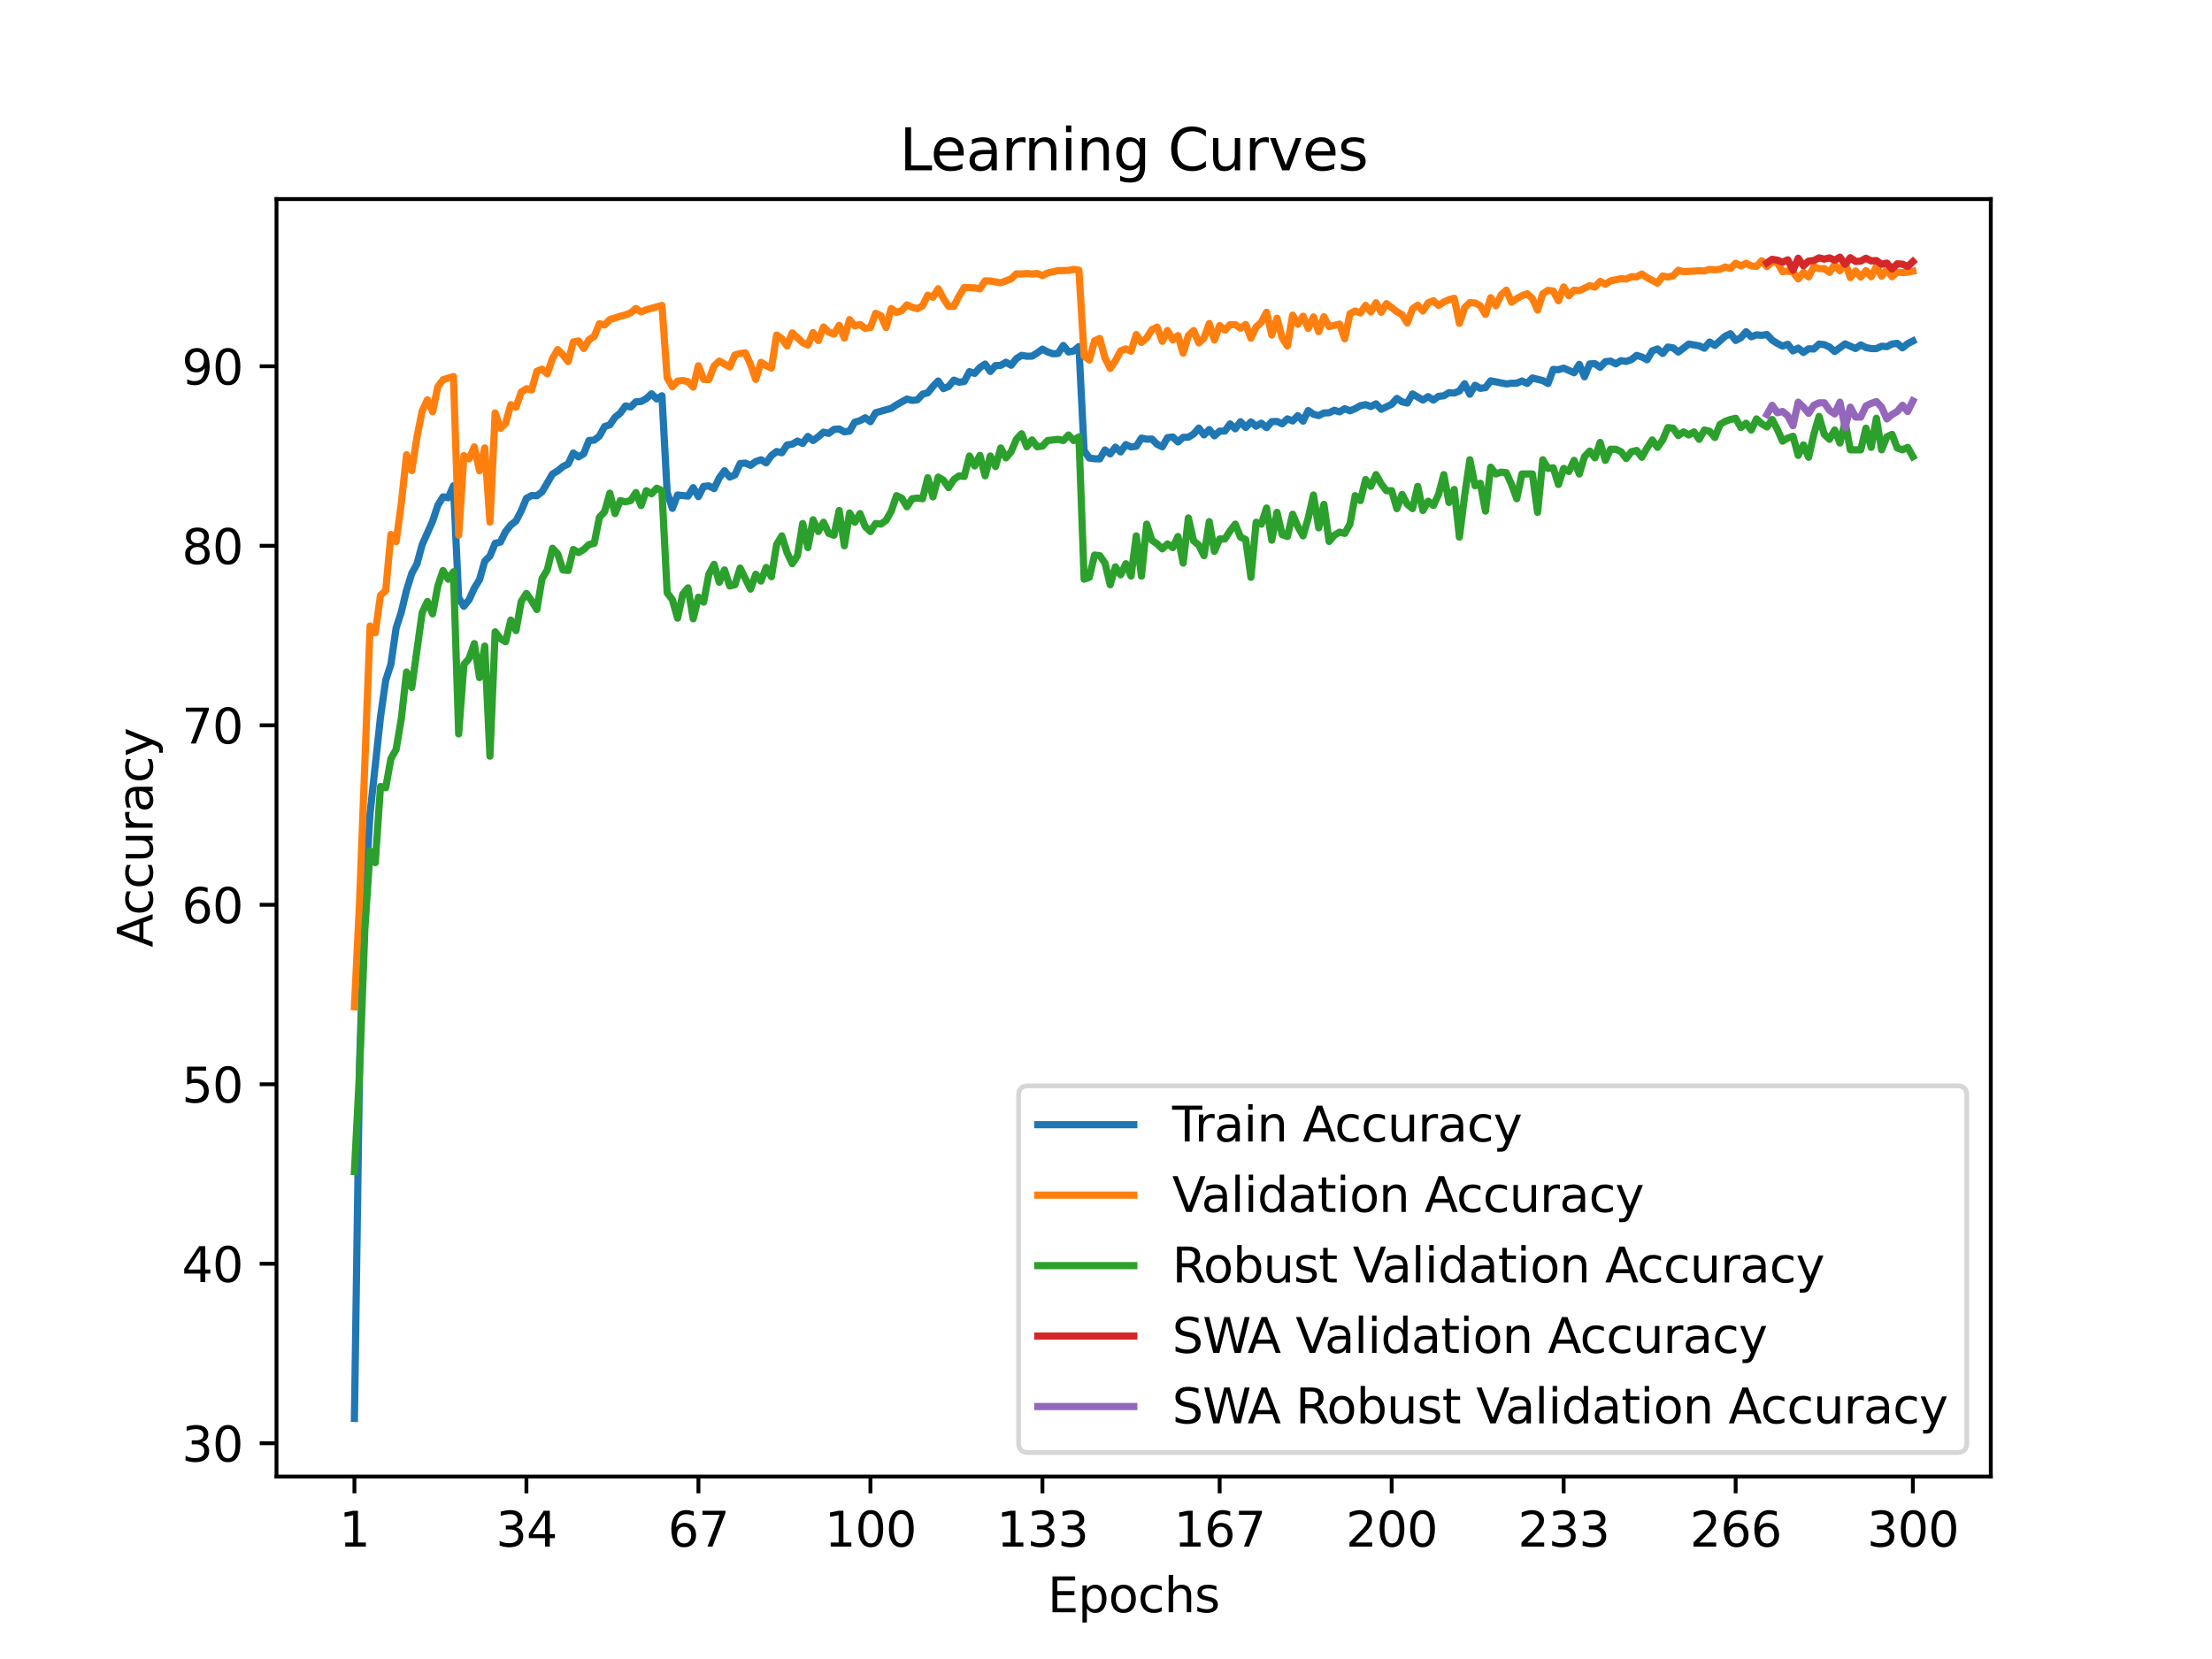 <?xml version="1.0" encoding="utf-8" standalone="no"?>
<!DOCTYPE svg PUBLIC "-//W3C//DTD SVG 1.1//EN"
  "http://www.w3.org/Graphics/SVG/1.1/DTD/svg11.dtd">
<svg xmlns:xlink="http://www.w3.org/1999/xlink" width="460.8pt" height="345.6pt" viewBox="0 0 460.8 345.6" xmlns="http://www.w3.org/2000/svg" version="1.1">
 <defs>
  <style type="text/css">*{stroke-linejoin: round; stroke-linecap: butt}</style>
 </defs>
 <g id="figure_1">
  <g id="patch_1">
   <path d="M 0 345.6 
L 460.8 345.6 
L 460.8 0 
L 0 0 
z
" style="fill: #ffffff"/>
  </g>
  <g id="axes_1">
   <g id="patch_2">
    <path d="M 57.6 307.584 
L 414.72 307.584 
L 414.72 41.472 
L 57.6 41.472 
z
" style="fill: #ffffff"/>
   </g>
   <g id="matplotlib.axis_1">
    <g id="xtick_1">
     <g id="line2d_1">
      <defs>
       <path id="m8382fa665a" d="M 0 0 
L 0 3.5 
" style="stroke: #000000; stroke-width: 0.8"/>
      </defs>
      <g>
       <use xlink:href="#m8382fa665a" x="73.833" y="307.584" style="stroke: #000000; stroke-width: 0.8"/>
      </g>
     </g>
     <g id="text_1">
      <!-- 1 -->
      <g transform="translate(70.651 322.182) scale(0.1 -0.1)">
       <defs>
        <path id="DejaVuSans-31" d="M 794 531 
L 1825 531 
L 1825 4091 
L 703 3866 
L 703 4441 
L 1819 4666 
L 2450 4666 
L 2450 531 
L 3481 531 
L 3481 0 
L 794 0 
L 794 531 
z
" transform="scale(0.016)"/>
       </defs>
       <use xlink:href="#DejaVuSans-31"/>
      </g>
     </g>
    </g>
    <g id="xtick_2">
     <g id="line2d_2">
      <g>
       <use xlink:href="#m8382fa665a" x="109.664" y="307.584" style="stroke: #000000; stroke-width: 0.8"/>
      </g>
     </g>
     <g id="text_2">
      <!-- 34 -->
      <g transform="translate(103.302 322.182) scale(0.1 -0.1)">
       <defs>
        <path id="DejaVuSans-33" d="M 2597 2516 
Q 3050 2419 3304 2112 
Q 3559 1806 3559 1356 
Q 3559 666 3084 287 
Q 2609 -91 1734 -91 
Q 1441 -91 1130 -33 
Q 819 25 488 141 
L 488 750 
Q 750 597 1062 519 
Q 1375 441 1716 441 
Q 2309 441 2620 675 
Q 2931 909 2931 1356 
Q 2931 1769 2642 2001 
Q 2353 2234 1838 2234 
L 1294 2234 
L 1294 2753 
L 1863 2753 
Q 2328 2753 2575 2939 
Q 2822 3125 2822 3475 
Q 2822 3834 2567 4026 
Q 2313 4219 1838 4219 
Q 1578 4219 1281 4162 
Q 984 4106 628 3988 
L 628 4550 
Q 988 4650 1302 4700 
Q 1616 4750 1894 4750 
Q 2613 4750 3031 4423 
Q 3450 4097 3450 3541 
Q 3450 3153 3228 2886 
Q 3006 2619 2597 2516 
z
" transform="scale(0.016)"/>
        <path id="DejaVuSans-34" d="M 2419 4116 
L 825 1625 
L 2419 1625 
L 2419 4116 
z
M 2253 4666 
L 3047 4666 
L 3047 1625 
L 3713 1625 
L 3713 1100 
L 3047 1100 
L 3047 0 
L 2419 0 
L 2419 1100 
L 313 1100 
L 313 1709 
L 2253 4666 
z
" transform="scale(0.016)"/>
       </defs>
       <use xlink:href="#DejaVuSans-33"/>
       <use xlink:href="#DejaVuSans-34" x="63.623"/>
      </g>
     </g>
    </g>
    <g id="xtick_3">
     <g id="line2d_3">
      <g>
       <use xlink:href="#m8382fa665a" x="145.496" y="307.584" style="stroke: #000000; stroke-width: 0.8"/>
      </g>
     </g>
     <g id="text_3">
      <!-- 67 -->
      <g transform="translate(139.133 322.182) scale(0.1 -0.1)">
       <defs>
        <path id="DejaVuSans-36" d="M 2113 2584 
Q 1688 2584 1439 2293 
Q 1191 2003 1191 1497 
Q 1191 994 1439 701 
Q 1688 409 2113 409 
Q 2538 409 2786 701 
Q 3034 994 3034 1497 
Q 3034 2003 2786 2293 
Q 2538 2584 2113 2584 
z
M 3366 4563 
L 3366 3988 
Q 3128 4100 2886 4159 
Q 2644 4219 2406 4219 
Q 1781 4219 1451 3797 
Q 1122 3375 1075 2522 
Q 1259 2794 1537 2939 
Q 1816 3084 2150 3084 
Q 2853 3084 3261 2657 
Q 3669 2231 3669 1497 
Q 3669 778 3244 343 
Q 2819 -91 2113 -91 
Q 1303 -91 875 529 
Q 447 1150 447 2328 
Q 447 3434 972 4092 
Q 1497 4750 2381 4750 
Q 2619 4750 2861 4703 
Q 3103 4656 3366 4563 
z
" transform="scale(0.016)"/>
        <path id="DejaVuSans-37" d="M 525 4666 
L 3525 4666 
L 3525 4397 
L 1831 0 
L 1172 0 
L 2766 4134 
L 525 4134 
L 525 4666 
z
" transform="scale(0.016)"/>
       </defs>
       <use xlink:href="#DejaVuSans-36"/>
       <use xlink:href="#DejaVuSans-37" x="63.623"/>
      </g>
     </g>
    </g>
    <g id="xtick_4">
     <g id="line2d_4">
      <g>
       <use xlink:href="#m8382fa665a" x="181.327" y="307.584" style="stroke: #000000; stroke-width: 0.8"/>
      </g>
     </g>
     <g id="text_4">
      <!-- 100 -->
      <g transform="translate(171.783 322.182) scale(0.1 -0.1)">
       <defs>
        <path id="DejaVuSans-30" d="M 2034 4250 
Q 1547 4250 1301 3770 
Q 1056 3291 1056 2328 
Q 1056 1369 1301 889 
Q 1547 409 2034 409 
Q 2525 409 2770 889 
Q 3016 1369 3016 2328 
Q 3016 3291 2770 3770 
Q 2525 4250 2034 4250 
z
M 2034 4750 
Q 2819 4750 3233 4129 
Q 3647 3509 3647 2328 
Q 3647 1150 3233 529 
Q 2819 -91 2034 -91 
Q 1250 -91 836 529 
Q 422 1150 422 2328 
Q 422 3509 836 4129 
Q 1250 4750 2034 4750 
z
" transform="scale(0.016)"/>
       </defs>
       <use xlink:href="#DejaVuSans-31"/>
       <use xlink:href="#DejaVuSans-30" x="63.623"/>
       <use xlink:href="#DejaVuSans-30" x="127.246"/>
      </g>
     </g>
    </g>
    <g id="xtick_5">
     <g id="line2d_5">
      <g>
       <use xlink:href="#m8382fa665a" x="217.158" y="307.584" style="stroke: #000000; stroke-width: 0.8"/>
      </g>
     </g>
     <g id="text_5">
      <!-- 133 -->
      <g transform="translate(207.615 322.182) scale(0.1 -0.1)">
       <use xlink:href="#DejaVuSans-31"/>
       <use xlink:href="#DejaVuSans-33" x="63.623"/>
       <use xlink:href="#DejaVuSans-33" x="127.246"/>
      </g>
     </g>
    </g>
    <g id="xtick_6">
     <g id="line2d_6">
      <g>
       <use xlink:href="#m8382fa665a" x="254.076" y="307.584" style="stroke: #000000; stroke-width: 0.8"/>
      </g>
     </g>
     <g id="text_6">
      <!-- 167 -->
      <g transform="translate(244.532 322.182) scale(0.1 -0.1)">
       <use xlink:href="#DejaVuSans-31"/>
       <use xlink:href="#DejaVuSans-36" x="63.623"/>
       <use xlink:href="#DejaVuSans-37" x="127.246"/>
      </g>
     </g>
    </g>
    <g id="xtick_7">
     <g id="line2d_7">
      <g>
       <use xlink:href="#m8382fa665a" x="289.907" y="307.584" style="stroke: #000000; stroke-width: 0.8"/>
      </g>
     </g>
     <g id="text_7">
      <!-- 200 -->
      <g transform="translate(280.363 322.182) scale(0.1 -0.1)">
       <defs>
        <path id="DejaVuSans-32" d="M 1228 531 
L 3431 531 
L 3431 0 
L 469 0 
L 469 531 
Q 828 903 1448 1529 
Q 2069 2156 2228 2338 
Q 2531 2678 2651 2914 
Q 2772 3150 2772 3378 
Q 2772 3750 2511 3984 
Q 2250 4219 1831 4219 
Q 1534 4219 1204 4116 
Q 875 4013 500 3803 
L 500 4441 
Q 881 4594 1212 4672 
Q 1544 4750 1819 4750 
Q 2544 4750 2975 4387 
Q 3406 4025 3406 3419 
Q 3406 3131 3298 2873 
Q 3191 2616 2906 2266 
Q 2828 2175 2409 1742 
Q 1991 1309 1228 531 
z
" transform="scale(0.016)"/>
       </defs>
       <use xlink:href="#DejaVuSans-32"/>
       <use xlink:href="#DejaVuSans-30" x="63.623"/>
       <use xlink:href="#DejaVuSans-30" x="127.246"/>
      </g>
     </g>
    </g>
    <g id="xtick_8">
     <g id="line2d_8">
      <g>
       <use xlink:href="#m8382fa665a" x="325.739" y="307.584" style="stroke: #000000; stroke-width: 0.8"/>
      </g>
     </g>
     <g id="text_8">
      <!-- 233 -->
      <g transform="translate(316.195 322.182) scale(0.1 -0.1)">
       <use xlink:href="#DejaVuSans-32"/>
       <use xlink:href="#DejaVuSans-33" x="63.623"/>
       <use xlink:href="#DejaVuSans-33" x="127.246"/>
      </g>
     </g>
    </g>
    <g id="xtick_9">
     <g id="line2d_9">
      <g>
       <use xlink:href="#m8382fa665a" x="361.57" y="307.584" style="stroke: #000000; stroke-width: 0.8"/>
      </g>
     </g>
     <g id="text_9">
      <!-- 266 -->
      <g transform="translate(352.026 322.182) scale(0.1 -0.1)">
       <use xlink:href="#DejaVuSans-32"/>
       <use xlink:href="#DejaVuSans-36" x="63.623"/>
       <use xlink:href="#DejaVuSans-36" x="127.246"/>
      </g>
     </g>
    </g>
    <g id="xtick_10">
     <g id="line2d_10">
      <g>
       <use xlink:href="#m8382fa665a" x="398.487" y="307.584" style="stroke: #000000; stroke-width: 0.8"/>
      </g>
     </g>
     <g id="text_10">
      <!-- 300 -->
      <g transform="translate(388.944 322.182) scale(0.1 -0.1)">
       <use xlink:href="#DejaVuSans-33"/>
       <use xlink:href="#DejaVuSans-30" x="63.623"/>
       <use xlink:href="#DejaVuSans-30" x="127.246"/>
      </g>
     </g>
    </g>
    <g id="text_11">
     <!-- Epochs -->
     <g transform="translate(218.244 335.861) scale(0.1 -0.1)">
      <defs>
       <path id="DejaVuSans-45" d="M 628 4666 
L 3578 4666 
L 3578 4134 
L 1259 4134 
L 1259 2753 
L 3481 2753 
L 3481 2222 
L 1259 2222 
L 1259 531 
L 3634 531 
L 3634 0 
L 628 0 
L 628 4666 
z
" transform="scale(0.016)"/>
       <path id="DejaVuSans-70" d="M 1159 525 
L 1159 -1331 
L 581 -1331 
L 581 3500 
L 1159 3500 
L 1159 2969 
Q 1341 3281 1617 3432 
Q 1894 3584 2278 3584 
Q 2916 3584 3314 3078 
Q 3713 2572 3713 1747 
Q 3713 922 3314 415 
Q 2916 -91 2278 -91 
Q 1894 -91 1617 61 
Q 1341 213 1159 525 
z
M 3116 1747 
Q 3116 2381 2855 2742 
Q 2594 3103 2138 3103 
Q 1681 3103 1420 2742 
Q 1159 2381 1159 1747 
Q 1159 1113 1420 752 
Q 1681 391 2138 391 
Q 2594 391 2855 752 
Q 3116 1113 3116 1747 
z
" transform="scale(0.016)"/>
       <path id="DejaVuSans-6f" d="M 1959 3097 
Q 1497 3097 1228 2736 
Q 959 2375 959 1747 
Q 959 1119 1226 758 
Q 1494 397 1959 397 
Q 2419 397 2687 759 
Q 2956 1122 2956 1747 
Q 2956 2369 2687 2733 
Q 2419 3097 1959 3097 
z
M 1959 3584 
Q 2709 3584 3137 3096 
Q 3566 2609 3566 1747 
Q 3566 888 3137 398 
Q 2709 -91 1959 -91 
Q 1206 -91 779 398 
Q 353 888 353 1747 
Q 353 2609 779 3096 
Q 1206 3584 1959 3584 
z
" transform="scale(0.016)"/>
       <path id="DejaVuSans-63" d="M 3122 3366 
L 3122 2828 
Q 2878 2963 2633 3030 
Q 2388 3097 2138 3097 
Q 1578 3097 1268 2742 
Q 959 2388 959 1747 
Q 959 1106 1268 751 
Q 1578 397 2138 397 
Q 2388 397 2633 464 
Q 2878 531 3122 666 
L 3122 134 
Q 2881 22 2623 -34 
Q 2366 -91 2075 -91 
Q 1284 -91 818 406 
Q 353 903 353 1747 
Q 353 2603 823 3093 
Q 1294 3584 2113 3584 
Q 2378 3584 2631 3529 
Q 2884 3475 3122 3366 
z
" transform="scale(0.016)"/>
       <path id="DejaVuSans-68" d="M 3513 2113 
L 3513 0 
L 2938 0 
L 2938 2094 
Q 2938 2591 2744 2837 
Q 2550 3084 2163 3084 
Q 1697 3084 1428 2787 
Q 1159 2491 1159 1978 
L 1159 0 
L 581 0 
L 581 4863 
L 1159 4863 
L 1159 2956 
Q 1366 3272 1645 3428 
Q 1925 3584 2291 3584 
Q 2894 3584 3203 3211 
Q 3513 2838 3513 2113 
z
" transform="scale(0.016)"/>
       <path id="DejaVuSans-73" d="M 2834 3397 
L 2834 2853 
Q 2591 2978 2328 3040 
Q 2066 3103 1784 3103 
Q 1356 3103 1142 2972 
Q 928 2841 928 2578 
Q 928 2378 1081 2264 
Q 1234 2150 1697 2047 
L 1894 2003 
Q 2506 1872 2764 1633 
Q 3022 1394 3022 966 
Q 3022 478 2636 193 
Q 2250 -91 1575 -91 
Q 1294 -91 989 -36 
Q 684 19 347 128 
L 347 722 
Q 666 556 975 473 
Q 1284 391 1588 391 
Q 1994 391 2212 530 
Q 2431 669 2431 922 
Q 2431 1156 2273 1281 
Q 2116 1406 1581 1522 
L 1381 1569 
Q 847 1681 609 1914 
Q 372 2147 372 2553 
Q 372 3047 722 3315 
Q 1072 3584 1716 3584 
Q 2034 3584 2315 3537 
Q 2597 3491 2834 3397 
z
" transform="scale(0.016)"/>
      </defs>
      <use xlink:href="#DejaVuSans-45"/>
      <use xlink:href="#DejaVuSans-70" x="63.184"/>
      <use xlink:href="#DejaVuSans-6f" x="126.66"/>
      <use xlink:href="#DejaVuSans-63" x="187.842"/>
      <use xlink:href="#DejaVuSans-68" x="242.822"/>
      <use xlink:href="#DejaVuSans-73" x="306.201"/>
     </g>
    </g>
   </g>
   <g id="matplotlib.axis_2">
    <g id="ytick_1">
     <g id="line2d_11">
      <defs>
       <path id="m8c832f47e4" d="M 0 0 
L -3.5 0 
" style="stroke: #000000; stroke-width: 0.8"/>
      </defs>
      <g>
       <use xlink:href="#m8c832f47e4" x="57.6" y="300.658" style="stroke: #000000; stroke-width: 0.8"/>
      </g>
     </g>
     <g id="text_12">
      <!-- 30 -->
      <g transform="translate(37.875 304.457) scale(0.1 -0.1)">
       <use xlink:href="#DejaVuSans-33"/>
       <use xlink:href="#DejaVuSans-30" x="63.623"/>
      </g>
     </g>
    </g>
    <g id="ytick_2">
     <g id="line2d_12">
      <g>
       <use xlink:href="#m8c832f47e4" x="57.6" y="263.265" style="stroke: #000000; stroke-width: 0.8"/>
      </g>
     </g>
     <g id="text_13">
      <!-- 40 -->
      <g transform="translate(37.875 267.064) scale(0.1 -0.1)">
       <use xlink:href="#DejaVuSans-34"/>
       <use xlink:href="#DejaVuSans-30" x="63.623"/>
      </g>
     </g>
    </g>
    <g id="ytick_3">
     <g id="line2d_13">
      <g>
       <use xlink:href="#m8c832f47e4" x="57.6" y="225.873" style="stroke: #000000; stroke-width: 0.8"/>
      </g>
     </g>
     <g id="text_14">
      <!-- 50 -->
      <g transform="translate(37.875 229.672) scale(0.1 -0.1)">
       <defs>
        <path id="DejaVuSans-35" d="M 691 4666 
L 3169 4666 
L 3169 4134 
L 1269 4134 
L 1269 2991 
Q 1406 3038 1543 3061 
Q 1681 3084 1819 3084 
Q 2600 3084 3056 2656 
Q 3513 2228 3513 1497 
Q 3513 744 3044 326 
Q 2575 -91 1722 -91 
Q 1428 -91 1123 -41 
Q 819 9 494 109 
L 494 744 
Q 775 591 1075 516 
Q 1375 441 1709 441 
Q 2250 441 2565 725 
Q 2881 1009 2881 1497 
Q 2881 1984 2565 2268 
Q 2250 2553 1709 2553 
Q 1456 2553 1204 2497 
Q 953 2441 691 2322 
L 691 4666 
z
" transform="scale(0.016)"/>
       </defs>
       <use xlink:href="#DejaVuSans-35"/>
       <use xlink:href="#DejaVuSans-30" x="63.623"/>
      </g>
     </g>
    </g>
    <g id="ytick_4">
     <g id="line2d_14">
      <g>
       <use xlink:href="#m8c832f47e4" x="57.6" y="188.48" style="stroke: #000000; stroke-width: 0.8"/>
      </g>
     </g>
     <g id="text_15">
      <!-- 60 -->
      <g transform="translate(37.875 192.279) scale(0.1 -0.1)">
       <use xlink:href="#DejaVuSans-36"/>
       <use xlink:href="#DejaVuSans-30" x="63.623"/>
      </g>
     </g>
    </g>
    <g id="ytick_5">
     <g id="line2d_15">
      <g>
       <use xlink:href="#m8c832f47e4" x="57.6" y="151.088" style="stroke: #000000; stroke-width: 0.8"/>
      </g>
     </g>
     <g id="text_16">
      <!-- 70 -->
      <g transform="translate(37.875 154.887) scale(0.1 -0.1)">
       <use xlink:href="#DejaVuSans-37"/>
       <use xlink:href="#DejaVuSans-30" x="63.623"/>
      </g>
     </g>
    </g>
    <g id="ytick_6">
     <g id="line2d_16">
      <g>
       <use xlink:href="#m8c832f47e4" x="57.6" y="113.695" style="stroke: #000000; stroke-width: 0.8"/>
      </g>
     </g>
     <g id="text_17">
      <!-- 80 -->
      <g transform="translate(37.875 117.494) scale(0.1 -0.1)">
       <defs>
        <path id="DejaVuSans-38" d="M 2034 2216 
Q 1584 2216 1326 1975 
Q 1069 1734 1069 1313 
Q 1069 891 1326 650 
Q 1584 409 2034 409 
Q 2484 409 2743 651 
Q 3003 894 3003 1313 
Q 3003 1734 2745 1975 
Q 2488 2216 2034 2216 
z
M 1403 2484 
Q 997 2584 770 2862 
Q 544 3141 544 3541 
Q 544 4100 942 4425 
Q 1341 4750 2034 4750 
Q 2731 4750 3128 4425 
Q 3525 4100 3525 3541 
Q 3525 3141 3298 2862 
Q 3072 2584 2669 2484 
Q 3125 2378 3379 2068 
Q 3634 1759 3634 1313 
Q 3634 634 3220 271 
Q 2806 -91 2034 -91 
Q 1263 -91 848 271 
Q 434 634 434 1313 
Q 434 1759 690 2068 
Q 947 2378 1403 2484 
z
M 1172 3481 
Q 1172 3119 1398 2916 
Q 1625 2713 2034 2713 
Q 2441 2713 2670 2916 
Q 2900 3119 2900 3481 
Q 2900 3844 2670 4047 
Q 2441 4250 2034 4250 
Q 1625 4250 1398 4047 
Q 1172 3844 1172 3481 
z
" transform="scale(0.016)"/>
       </defs>
       <use xlink:href="#DejaVuSans-38"/>
       <use xlink:href="#DejaVuSans-30" x="63.623"/>
      </g>
     </g>
    </g>
    <g id="ytick_7">
     <g id="line2d_17">
      <g>
       <use xlink:href="#m8c832f47e4" x="57.6" y="76.303" style="stroke: #000000; stroke-width: 0.8"/>
      </g>
     </g>
     <g id="text_18">
      <!-- 90 -->
      <g transform="translate(37.875 80.102) scale(0.1 -0.1)">
       <defs>
        <path id="DejaVuSans-39" d="M 703 97 
L 703 672 
Q 941 559 1184 500 
Q 1428 441 1663 441 
Q 2288 441 2617 861 
Q 2947 1281 2994 2138 
Q 2813 1869 2534 1725 
Q 2256 1581 1919 1581 
Q 1219 1581 811 2004 
Q 403 2428 403 3163 
Q 403 3881 828 4315 
Q 1253 4750 1959 4750 
Q 2769 4750 3195 4129 
Q 3622 3509 3622 2328 
Q 3622 1225 3098 567 
Q 2575 -91 1691 -91 
Q 1453 -91 1209 -44 
Q 966 3 703 97 
z
M 1959 2075 
Q 2384 2075 2632 2365 
Q 2881 2656 2881 3163 
Q 2881 3666 2632 3958 
Q 2384 4250 1959 4250 
Q 1534 4250 1286 3958 
Q 1038 3666 1038 3163 
Q 1038 2656 1286 2365 
Q 1534 2075 1959 2075 
z
" transform="scale(0.016)"/>
       </defs>
       <use xlink:href="#DejaVuSans-39"/>
       <use xlink:href="#DejaVuSans-30" x="63.623"/>
      </g>
     </g>
    </g>
    <g id="text_19">
     <!-- Accuracy -->
     <g transform="translate(31.795 197.356) rotate(-90) scale(0.1 -0.1)">
      <defs>
       <path id="DejaVuSans-41" d="M 2188 4044 
L 1331 1722 
L 3047 1722 
L 2188 4044 
z
M 1831 4666 
L 2547 4666 
L 4325 0 
L 3669 0 
L 3244 1197 
L 1141 1197 
L 716 0 
L 50 0 
L 1831 4666 
z
" transform="scale(0.016)"/>
       <path id="DejaVuSans-75" d="M 544 1381 
L 544 3500 
L 1119 3500 
L 1119 1403 
Q 1119 906 1312 657 
Q 1506 409 1894 409 
Q 2359 409 2629 706 
Q 2900 1003 2900 1516 
L 2900 3500 
L 3475 3500 
L 3475 0 
L 2900 0 
L 2900 538 
Q 2691 219 2414 64 
Q 2138 -91 1772 -91 
Q 1169 -91 856 284 
Q 544 659 544 1381 
z
M 1991 3584 
L 1991 3584 
z
" transform="scale(0.016)"/>
       <path id="DejaVuSans-72" d="M 2631 2963 
Q 2534 3019 2420 3045 
Q 2306 3072 2169 3072 
Q 1681 3072 1420 2755 
Q 1159 2438 1159 1844 
L 1159 0 
L 581 0 
L 581 3500 
L 1159 3500 
L 1159 2956 
Q 1341 3275 1631 3429 
Q 1922 3584 2338 3584 
Q 2397 3584 2469 3576 
Q 2541 3569 2628 3553 
L 2631 2963 
z
" transform="scale(0.016)"/>
       <path id="DejaVuSans-61" d="M 2194 1759 
Q 1497 1759 1228 1600 
Q 959 1441 959 1056 
Q 959 750 1161 570 
Q 1363 391 1709 391 
Q 2188 391 2477 730 
Q 2766 1069 2766 1631 
L 2766 1759 
L 2194 1759 
z
M 3341 1997 
L 3341 0 
L 2766 0 
L 2766 531 
Q 2569 213 2275 61 
Q 1981 -91 1556 -91 
Q 1019 -91 701 211 
Q 384 513 384 1019 
Q 384 1609 779 1909 
Q 1175 2209 1959 2209 
L 2766 2209 
L 2766 2266 
Q 2766 2663 2505 2880 
Q 2244 3097 1772 3097 
Q 1472 3097 1187 3025 
Q 903 2953 641 2809 
L 641 3341 
Q 956 3463 1253 3523 
Q 1550 3584 1831 3584 
Q 2591 3584 2966 3190 
Q 3341 2797 3341 1997 
z
" transform="scale(0.016)"/>
       <path id="DejaVuSans-79" d="M 2059 -325 
Q 1816 -950 1584 -1140 
Q 1353 -1331 966 -1331 
L 506 -1331 
L 506 -850 
L 844 -850 
Q 1081 -850 1212 -737 
Q 1344 -625 1503 -206 
L 1606 56 
L 191 3500 
L 800 3500 
L 1894 763 
L 2988 3500 
L 3597 3500 
L 2059 -325 
z
" transform="scale(0.016)"/>
      </defs>
      <use xlink:href="#DejaVuSans-41"/>
      <use xlink:href="#DejaVuSans-63" x="66.658"/>
      <use xlink:href="#DejaVuSans-63" x="121.639"/>
      <use xlink:href="#DejaVuSans-75" x="176.619"/>
      <use xlink:href="#DejaVuSans-72" x="239.998"/>
      <use xlink:href="#DejaVuSans-61" x="281.111"/>
      <use xlink:href="#DejaVuSans-63" x="342.391"/>
      <use xlink:href="#DejaVuSans-79" x="397.371"/>
     </g>
    </g>
   </g>
   <g id="line2d_18">
    <path d="M 73.833 295.488 
L 74.919 221.227 
L 76.004 187.143 
L 77.09 169.475 
L 79.262 149.386 
L 80.348 141.73 
L 81.433 138.374 
L 82.519 130.84 
L 83.605 127.465 
L 84.691 122.95 
L 85.777 119.463 
L 86.862 117.453 
L 87.948 113.461 
L 90.12 108.572 
L 91.206 105.272 
L 92.291 103.506 
L 93.377 103.693 
L 94.463 101.206 
L 95.549 124.548 
L 96.635 126.296 
L 97.72 124.941 
L 98.806 122.529 
L 99.892 120.753 
L 100.978 116.911 
L 102.064 115.826 
L 103.149 113.181 
L 104.235 112.938 
L 105.321 110.732 
L 106.407 109.376 
L 107.493 108.526 
L 108.578 106.422 
L 109.664 103.814 
L 110.75 103.235 
L 111.836 103.272 
L 112.922 102.459 
L 115.093 98.757 
L 116.179 98.093 
L 117.265 97.196 
L 118.351 96.663 
L 119.436 94.363 
L 120.522 95.167 
L 121.608 94.513 
L 122.694 91.764 
L 123.78 91.69 
L 124.865 90.848 
L 125.951 88.857 
L 127.037 88.493 
L 128.123 86.931 
L 129.209 86.071 
L 130.294 84.557 
L 131.38 84.781 
L 132.466 83.706 
L 133.552 83.641 
L 134.638 83.043 
L 135.723 82.042 
L 136.809 83.108 
L 137.895 82.444 
L 138.981 102.561 
L 140.067 105.908 
L 141.152 103.113 
L 143.324 103.347 
L 144.41 101.589 
L 145.496 103.45 
L 146.581 101.328 
L 147.667 101.225 
L 148.753 101.786 
L 149.839 99.551 
L 150.925 98.065 
L 152.01 99.383 
L 153.096 98.944 
L 154.182 96.569 
L 155.268 96.476 
L 156.354 96.934 
L 157.439 96.149 
L 158.525 95.784 
L 159.611 96.429 
L 160.697 94.896 
L 161.783 94.055 
L 162.868 94.316 
L 163.954 92.709 
L 165.04 92.531 
L 166.126 91.886 
L 167.212 92.372 
L 168.297 90.914 
L 169.383 91.774 
L 170.469 90.979 
L 171.555 90.026 
L 172.641 90.278 
L 173.726 89.446 
L 174.812 89.362 
L 175.898 89.96 
L 176.984 89.801 
L 178.07 87.95 
L 179.155 87.633 
L 180.241 87.034 
L 181.327 87.838 
L 182.413 85.978 
L 185.67 85.062 
L 186.756 84.342 
L 188.928 83.127 
L 190.013 83.417 
L 191.099 83.295 
L 192.185 82.117 
L 193.271 81.827 
L 194.357 80.491 
L 195.442 79.369 
L 196.528 80.958 
L 197.614 80.509 
L 198.7 79.191 
L 199.786 79.621 
L 200.871 79.472 
L 201.957 77.415 
L 203.043 77.78 
L 204.129 76.564 
L 205.215 75.835 
L 206.3 77.378 
L 207.386 76.153 
L 208.472 76.106 
L 209.558 75.461 
L 210.644 76.088 
L 211.729 74.704 
L 212.815 74.031 
L 213.901 74.209 
L 214.987 74.19 
L 216.073 73.526 
L 217.158 72.732 
L 218.244 73.311 
L 219.33 73.695 
L 220.416 73.638 
L 221.502 71.965 
L 222.587 73.321 
L 223.673 73.106 
L 224.759 72.199 
L 225.845 93.905 
L 226.931 95.42 
L 228.016 95.569 
L 229.102 95.588 
L 230.188 93.737 
L 231.274 94.56 
L 232.36 93.148 
L 233.445 94.148 
L 234.531 92.615 
L 235.617 93.111 
L 236.703 92.97 
L 237.789 91.26 
L 238.875 91.493 
L 239.96 91.456 
L 241.046 92.559 
L 242.132 93.073 
L 243.218 91.157 
L 244.304 91.035 
L 245.389 92.064 
L 246.475 91.101 
L 247.561 91.082 
L 248.647 90.409 
L 249.733 89.175 
L 250.818 90.596 
L 251.904 89.483 
L 252.99 90.792 
L 254.076 89.811 
L 255.162 89.801 
L 256.247 88.306 
L 257.333 89.325 
L 258.419 87.848 
L 259.505 89.044 
L 260.591 87.894 
L 261.676 88.782 
L 262.762 88.165 
L 263.848 89.082 
L 264.934 87.829 
L 266.02 87.801 
L 267.105 88.287 
L 268.191 87.259 
L 269.277 87.689 
L 270.363 86.586 
L 271.449 87.726 
L 272.534 85.529 
L 273.62 86.296 
L 274.706 86.576 
L 275.792 86.025 
L 276.878 85.987 
L 277.963 85.464 
L 279.049 85.8 
L 280.135 85.146 
L 281.221 85.576 
L 282.307 85.137 
L 283.392 84.51 
L 284.478 84.295 
L 285.564 84.688 
L 286.65 84.127 
L 287.736 85.267 
L 289.907 84.22 
L 290.993 82.996 
L 292.079 83.706 
L 293.165 83.959 
L 294.25 82.07 
L 296.422 83.342 
L 297.508 82.622 
L 298.594 83.342 
L 299.679 82.566 
L 300.765 82.454 
L 301.851 81.799 
L 302.937 81.883 
L 304.023 81.444 
L 305.108 79.939 
L 306.194 82.127 
L 307.28 80.257 
L 308.366 80.902 
L 309.452 80.743 
L 310.537 79.331 
L 313.795 79.976 
L 314.881 79.836 
L 315.966 79.836 
L 317.052 79.359 
L 318.138 79.874 
L 319.224 78.742 
L 321.395 79.285 
L 322.481 79.892 
L 323.567 76.957 
L 324.653 77.022 
L 325.739 76.686 
L 327.91 77.649 
L 328.996 75.901 
L 330.082 78.499 
L 331.168 75.807 
L 332.253 75.76 
L 333.339 76.518 
L 334.425 75.349 
L 335.511 75.228 
L 336.597 75.798 
L 337.682 75.134 
L 338.768 75.293 
L 339.854 74.919 
L 340.94 74.031 
L 342.026 74.368 
L 343.111 74.947 
L 344.197 73.096 
L 345.283 72.694 
L 346.369 73.629 
L 347.455 72.292 
L 348.54 72.479 
L 349.626 73.339 
L 351.798 71.675 
L 353.969 72.04 
L 355.055 72.535 
L 356.141 71.245 
L 357.227 71.956 
L 359.398 70.03 
L 360.484 69.525 
L 361.57 70.927 
L 362.656 70.348 
L 363.742 69.105 
L 364.827 70.161 
L 365.913 69.75 
L 366.999 69.852 
L 368.085 69.684 
L 369.171 70.853 
L 370.256 71.544 
L 371.342 72.096 
L 372.428 71.722 
L 373.514 73.106 
L 374.6 72.517 
L 375.685 73.414 
L 376.771 72.657 
L 377.857 72.704 
L 378.943 71.675 
L 380.029 71.797 
L 381.114 72.283 
L 382.2 73.227 
L 384.372 71.638 
L 386.543 72.601 
L 387.629 71.853 
L 388.715 72.404 
L 389.801 72.619 
L 390.887 72.619 
L 391.972 72.124 
L 393.058 72.218 
L 394.144 71.666 
L 395.23 71.526 
L 396.316 72.461 
L 397.401 71.601 
L 398.487 71.04 
L 398.487 71.04 
" clip-path="url(#p1dd248bc82)" style="fill: none; stroke: #1f77b4; stroke-width: 1.5; stroke-linecap: square"/>
   </g>
   <g id="line2d_19">
    <path d="M 73.833 209.719 
L 74.919 187.508 
L 77.09 130.41 
L 78.176 131.83 
L 79.262 124.015 
L 80.348 123.043 
L 81.433 111.339 
L 82.519 112.835 
L 83.605 104.833 
L 84.691 94.737 
L 85.777 98.028 
L 86.862 91.035 
L 87.948 85.613 
L 89.034 83.295 
L 90.12 85.763 
L 91.206 80.565 
L 92.291 79.107 
L 94.463 78.434 
L 95.549 111.489 
L 96.635 94.924 
L 97.72 95.597 
L 98.806 93.092 
L 99.892 98.065 
L 100.978 93.316 
L 102.064 108.759 
L 103.149 86.025 
L 104.235 89.24 
L 105.321 88.156 
L 106.407 84.305 
L 107.493 84.828 
L 108.578 81.687 
L 109.664 80.977 
L 110.75 81.238 
L 111.836 77.35 
L 112.922 76.901 
L 114.007 77.873 
L 115.093 74.695 
L 116.179 72.825 
L 117.265 73.91 
L 118.351 75.33 
L 119.436 71.217 
L 120.522 71.03 
L 121.608 72.601 
L 122.694 70.769 
L 123.78 70.095 
L 124.865 67.441 
L 125.951 67.702 
L 127.037 66.581 
L 129.209 65.87 
L 130.294 65.608 
L 131.38 65.16 
L 132.466 64.262 
L 133.552 64.973 
L 134.638 64.524 
L 137.895 63.627 
L 138.981 78.696 
L 140.067 80.565 
L 141.152 79.406 
L 142.238 79.257 
L 143.324 79.518 
L 144.41 80.64 
L 145.496 76.19 
L 146.581 79.032 
L 147.667 79.07 
L 148.753 76.228 
L 149.839 75.218 
L 152.01 76.452 
L 153.096 73.947 
L 154.182 73.648 
L 155.268 73.498 
L 156.354 75.929 
L 157.439 79.032 
L 158.525 75.48 
L 159.611 76.153 
L 160.697 76.677 
L 161.783 69.796 
L 162.868 70.544 
L 163.954 72.077 
L 165.04 69.348 
L 167.212 71.367 
L 168.297 71.89 
L 169.383 69.273 
L 170.469 70.956 
L 171.555 68.114 
L 172.641 69.198 
L 173.726 69.609 
L 174.812 67.777 
L 175.898 70.432 
L 176.984 66.581 
L 178.07 67.889 
L 179.155 67.59 
L 180.241 68.413 
L 181.327 68.226 
L 182.413 65.272 
L 183.499 65.758 
L 184.584 68.226 
L 185.67 64.262 
L 186.756 65.085 
L 187.842 64.711 
L 188.928 63.514 
L 190.013 64.001 
L 191.099 64.3 
L 192.185 63.701 
L 193.271 61.495 
L 194.357 61.907 
L 195.442 60.149 
L 196.528 62.168 
L 197.614 63.814 
L 198.7 63.814 
L 199.786 61.682 
L 200.871 59.887 
L 203.043 59.962 
L 204.129 60.186 
L 205.215 58.504 
L 206.3 58.541 
L 208.472 58.915 
L 210.644 58.092 
L 211.729 57.046 
L 212.815 57.083 
L 213.901 56.971 
L 214.987 57.083 
L 216.073 56.971 
L 217.158 57.419 
L 218.244 56.859 
L 220.416 56.372 
L 222.587 56.335 
L 223.673 56.111 
L 224.759 56.298 
L 225.845 74.171 
L 226.931 74.994 
L 228.016 70.993 
L 229.102 70.507 
L 230.188 74.583 
L 231.274 76.751 
L 232.36 75.143 
L 233.445 73.087 
L 234.531 72.676 
L 235.617 73.162 
L 236.703 69.684 
L 237.789 71.329 
L 238.875 70.395 
L 239.96 68.675 
L 241.046 68.151 
L 242.132 71.105 
L 243.218 68.862 
L 244.304 70.806 
L 245.389 69.909 
L 246.475 73.573 
L 247.561 69.909 
L 248.647 68.862 
L 249.733 71.442 
L 250.818 70.432 
L 251.904 67.403 
L 252.99 70.843 
L 254.076 67.815 
L 255.162 68.787 
L 256.247 67.628 
L 257.333 67.628 
L 258.419 68.375 
L 259.505 67.59 
L 260.591 70.469 
L 261.676 68.114 
L 262.762 67.141 
L 263.848 65.047 
L 264.934 69.796 
L 266.02 66.281 
L 267.105 70.395 
L 268.191 72.077 
L 269.277 65.646 
L 270.363 67.553 
L 271.449 65.87 
L 272.534 68.413 
L 273.62 66.02 
L 274.706 69.086 
L 275.792 65.982 
L 276.878 68.039 
L 279.049 67.515 
L 280.135 70.582 
L 281.221 65.347 
L 282.307 64.786 
L 283.392 65.197 
L 284.478 63.627 
L 285.564 64.973 
L 286.65 63.066 
L 287.736 65.047 
L 288.821 63.253 
L 290.993 64.935 
L 292.079 65.571 
L 293.165 67.291 
L 294.25 64.337 
L 295.336 63.589 
L 296.422 64.786 
L 297.508 63.103 
L 298.594 62.654 
L 299.679 63.627 
L 300.765 62.916 
L 301.851 62.43 
L 302.937 62.131 
L 304.023 67.366 
L 305.108 64.113 
L 306.194 63.028 
L 307.28 63.103 
L 308.366 63.701 
L 309.452 65.496 
L 310.537 62.019 
L 311.623 63.701 
L 312.709 61.42 
L 313.795 60.448 
L 314.881 62.954 
L 315.966 62.206 
L 317.052 61.607 
L 318.138 61.196 
L 319.224 62.206 
L 320.31 64.599 
L 321.395 61.196 
L 322.481 60.486 
L 323.567 60.635 
L 324.653 62.654 
L 325.739 59.775 
L 326.824 61.607 
L 327.91 60.448 
L 328.996 60.56 
L 331.168 59.513 
L 332.253 59.813 
L 333.339 58.616 
L 334.425 59.214 
L 335.511 58.504 
L 337.682 58.055 
L 338.768 58.13 
L 339.854 57.644 
L 340.94 57.681 
L 342.026 57.083 
L 343.111 57.831 
L 345.283 58.99 
L 346.369 57.494 
L 347.455 57.719 
L 348.54 57.457 
L 349.626 56.298 
L 350.712 56.597 
L 353.969 56.41 
L 355.055 56.447 
L 356.141 56.111 
L 357.227 56.185 
L 358.313 56.111 
L 359.398 55.625 
L 360.484 55.924 
L 361.57 54.839 
L 362.656 55.4 
L 363.742 54.839 
L 364.827 55.4 
L 365.913 55.475 
L 366.999 54.316 
L 368.085 55.55 
L 369.171 54.578 
L 370.256 54.69 
L 371.342 56.597 
L 372.428 56.447 
L 373.514 56.672 
L 374.6 58.092 
L 375.685 56.746 
L 376.771 57.681 
L 377.857 55.55 
L 378.943 55.961 
L 380.029 55.961 
L 381.114 56.746 
L 382.2 55.101 
L 383.286 56.41 
L 384.372 54.69 
L 385.458 57.831 
L 386.543 56.447 
L 387.629 57.719 
L 388.715 56.372 
L 389.801 57.644 
L 390.887 55.512 
L 391.972 57.532 
L 393.058 56.185 
L 394.144 57.644 
L 395.23 56.709 
L 396.316 56.784 
L 397.401 56.709 
L 398.487 56.485 
L 398.487 56.485 
" clip-path="url(#p1dd248bc82)" style="fill: none; stroke: #ff7f0e; stroke-width: 1.5; stroke-linecap: square"/>
   </g>
   <g id="line2d_20">
    <path d="M 73.833 244.053 
L 74.919 222.907 
L 76.004 193.638 
L 77.09 177.262 
L 78.176 179.712 
L 79.262 163.853 
L 80.348 164.11 
L 81.433 158.05 
L 82.519 156.116 
L 83.605 149.669 
L 84.691 139.999 
L 85.777 143.222 
L 87.948 127.621 
L 89.034 125.3 
L 90.12 127.878 
L 91.206 122.076 
L 92.291 118.853 
L 93.377 120.658 
L 94.463 119.111 
L 95.549 152.893 
L 96.635 138.452 
L 97.72 137.162 
L 98.806 134.068 
L 99.892 141.159 
L 100.978 134.583 
L 102.064 157.535 
L 103.149 131.618 
L 104.235 133.036 
L 105.321 133.681 
L 106.407 129.168 
L 107.493 131.36 
L 108.578 125.3 
L 109.664 123.623 
L 110.75 125.171 
L 111.836 126.976 
L 112.922 120.529 
L 114.007 118.724 
L 115.093 114.211 
L 116.179 115.371 
L 117.265 118.724 
L 118.351 118.853 
L 119.436 114.469 
L 120.522 115.113 
L 121.608 114.469 
L 122.694 113.437 
L 123.78 113.179 
L 124.865 107.764 
L 125.951 106.603 
L 127.037 102.735 
L 128.123 106.99 
L 129.209 104.283 
L 130.294 104.54 
L 131.38 104.283 
L 132.466 102.606 
L 133.552 105.314 
L 134.638 102.219 
L 135.723 102.864 
L 136.809 101.704 
L 137.895 102.219 
L 138.981 123.495 
L 140.067 124.913 
L 141.152 128.781 
L 142.238 123.752 
L 143.324 122.463 
L 144.41 128.91 
L 145.496 124.397 
L 146.581 125.429 
L 147.667 119.626 
L 148.753 117.563 
L 149.839 121.303 
L 150.925 118.724 
L 152.01 122.076 
L 153.096 121.818 
L 154.182 118.337 
L 156.354 122.721 
L 157.439 119.626 
L 158.525 121.045 
L 159.611 118.208 
L 160.697 120.142 
L 161.783 113.437 
L 162.868 111.632 
L 163.954 115.113 
L 165.04 117.434 
L 166.126 115.758 
L 167.212 109.053 
L 168.297 114.082 
L 169.383 108.28 
L 170.469 110.729 
L 171.555 108.795 
L 172.641 111.116 
L 173.726 111.503 
L 174.812 106.346 
L 175.898 113.695 
L 176.984 106.861 
L 178.07 108.795 
L 179.155 106.99 
L 180.241 109.698 
L 181.327 110.729 
L 182.413 109.053 
L 183.499 109.182 
L 184.584 108.409 
L 185.67 106.474 
L 186.756 103.251 
L 187.842 103.767 
L 188.928 105.572 
L 190.013 103.896 
L 191.099 103.767 
L 192.185 103.896 
L 193.271 99.512 
L 194.357 103.509 
L 195.442 99.383 
L 196.528 100.028 
L 197.614 101.575 
L 198.7 99.899 
L 199.786 99.125 
L 200.871 99.254 
L 201.957 94.999 
L 203.043 97.062 
L 204.129 94.87 
L 205.215 99.125 
L 206.3 94.999 
L 207.386 97.191 
L 208.472 93.323 
L 209.558 95.386 
L 210.644 94.096 
L 211.729 91.517 
L 212.815 90.357 
L 213.901 93.065 
L 214.987 91.646 
L 216.073 93.065 
L 217.158 92.936 
L 218.244 91.775 
L 220.416 91.517 
L 221.502 91.775 
L 222.587 90.615 
L 223.673 91.775 
L 224.759 91.002 
L 225.845 120.658 
L 226.931 120.271 
L 228.016 115.629 
L 229.102 115.758 
L 230.188 117.305 
L 231.274 121.818 
L 232.36 118.079 
L 233.445 119.755 
L 234.531 117.434 
L 235.617 120.013 
L 236.703 111.632 
L 237.789 120.013 
L 238.875 109.182 
L 239.96 112.535 
L 241.046 113.308 
L 242.132 114.34 
L 243.218 113.308 
L 244.304 114.082 
L 245.389 111.761 
L 246.475 117.305 
L 247.561 107.893 
L 248.647 112.664 
L 249.733 113.566 
L 250.818 115.758 
L 251.904 108.666 
L 252.99 114.856 
L 254.076 112.277 
L 255.162 112.277 
L 256.247 110.601 
L 257.333 109.182 
L 258.419 111.89 
L 259.505 112.406 
L 260.591 120.271 
L 261.676 108.795 
L 262.762 109.182 
L 263.848 105.83 
L 264.934 112.535 
L 266.02 106.732 
L 267.105 111.374 
L 268.191 111.761 
L 269.277 107.119 
L 270.363 109.698 
L 271.449 111.632 
L 272.534 107.893 
L 273.62 103.122 
L 274.706 109.956 
L 275.792 105.056 
L 276.878 112.793 
L 277.963 111.503 
L 279.049 110.858 
L 280.135 111.116 
L 281.221 109.182 
L 282.307 103.251 
L 283.392 104.283 
L 284.478 99.899 
L 285.564 101.317 
L 286.65 98.867 
L 287.736 100.801 
L 288.821 102.219 
L 289.907 102.219 
L 290.993 105.959 
L 292.079 102.993 
L 293.165 105.056 
L 294.25 105.959 
L 295.336 101.317 
L 296.422 106.346 
L 297.508 104.411 
L 298.594 105.314 
L 299.679 102.993 
L 300.765 98.867 
L 301.851 104.669 
L 302.937 101.962 
L 304.023 111.89 
L 305.108 103.251 
L 306.194 95.773 
L 307.28 101.188 
L 308.366 100.672 
L 309.452 106.474 
L 310.537 97.32 
L 311.623 98.738 
L 312.709 98.351 
L 313.795 98.48 
L 314.881 100.93 
L 315.966 103.896 
L 317.052 98.738 
L 319.224 98.738 
L 320.31 106.732 
L 321.395 95.773 
L 322.481 97.578 
L 323.567 97.449 
L 324.653 100.93 
L 325.739 97.578 
L 326.824 98.222 
L 327.91 95.901 
L 328.996 98.738 
L 330.082 95.128 
L 331.168 93.967 
L 332.253 95.386 
L 333.339 92.162 
L 334.425 95.901 
L 335.511 93.581 
L 336.597 93.581 
L 337.682 94.096 
L 338.768 95.515 
L 339.854 94.096 
L 340.94 93.838 
L 342.026 95.257 
L 343.111 93.323 
L 344.197 91.646 
L 345.283 93.194 
L 346.369 91.646 
L 347.455 89.068 
L 348.54 89.197 
L 349.626 90.744 
L 350.712 89.97 
L 351.798 90.615 
L 352.884 89.97 
L 353.969 91.517 
L 355.055 89.583 
L 356.141 89.841 
L 357.227 91.131 
L 358.313 88.423 
L 359.398 87.778 
L 360.484 87.391 
L 361.57 87.134 
L 362.656 89.068 
L 363.742 88.165 
L 364.827 89.583 
L 365.913 87.262 
L 366.999 88.294 
L 368.085 88.939 
L 369.171 87.391 
L 370.256 89.454 
L 371.342 91.904 
L 372.428 91.26 
L 373.514 90.873 
L 374.6 94.87 
L 375.685 92.678 
L 376.771 95.257 
L 377.857 90.486 
L 378.943 86.747 
L 380.029 90.486 
L 381.114 91.517 
L 382.2 89.583 
L 383.286 92.291 
L 384.372 87.907 
L 385.458 93.709 
L 387.629 93.709 
L 388.715 89.197 
L 389.801 93.194 
L 390.887 87.134 
L 391.972 93.709 
L 393.058 91.002 
L 394.144 90.486 
L 395.23 93.323 
L 396.316 93.709 
L 397.401 93.194 
L 398.487 95.128 
L 398.487 95.128 
" clip-path="url(#p1dd248bc82)" style="fill: none; stroke: #2ca02c; stroke-width: 1.5; stroke-linecap: square"/>
   </g>
   <g id="line2d_21">
    <path d="M 368.085 54.765 
L 369.171 54.017 
L 370.256 54.204 
L 371.342 54.615 
L 372.428 54.129 
L 373.514 56.298 
L 374.6 53.792 
L 375.685 55.363 
L 376.771 54.391 
L 377.857 54.278 
L 378.943 53.718 
L 380.029 53.979 
L 381.114 53.718 
L 382.2 54.204 
L 383.286 53.568 
L 384.372 55.064 
L 385.458 53.68 
L 386.543 54.465 
L 387.629 54.391 
L 388.715 53.792 
L 389.801 54.353 
L 390.887 54.278 
L 391.972 55.064 
L 393.058 54.802 
L 394.144 56.036 
L 395.23 54.952 
L 396.316 55.026 
L 397.401 55.512 
L 398.487 54.503 
L 398.487 54.503 
" clip-path="url(#p1dd248bc82)" style="fill: none; stroke: #d62728; stroke-width: 1.5; stroke-linecap: square"/>
   </g>
   <g id="line2d_22">
    <path d="M 368.085 86.36 
L 369.171 84.426 
L 370.256 85.973 
L 371.342 85.715 
L 372.428 86.618 
L 373.514 88.681 
L 374.6 83.781 
L 375.685 84.813 
L 376.771 86.102 
L 377.857 84.426 
L 378.943 83.91 
L 380.029 83.91 
L 381.114 85.457 
L 382.2 86.231 
L 383.286 83.781 
L 384.372 89.068 
L 385.458 84.813 
L 386.543 86.876 
L 387.629 86.876 
L 388.715 84.555 
L 389.801 84.039 
L 390.887 83.652 
L 391.972 84.813 
L 393.058 87.262 
L 394.144 86.36 
L 395.23 85.715 
L 396.316 84.426 
L 397.401 85.715 
L 398.487 83.523 
L 398.487 83.523 
" clip-path="url(#p1dd248bc82)" style="fill: none; stroke: #9467bd; stroke-width: 1.5; stroke-linecap: square"/>
   </g>
   <g id="patch_3">
    <path d="M 57.6 307.584 
L 57.6 41.472 
" style="fill: none; stroke: #000000; stroke-width: 0.8; stroke-linejoin: miter; stroke-linecap: square"/>
   </g>
   <g id="patch_4">
    <path d="M 414.72 307.584 
L 414.72 41.472 
" style="fill: none; stroke: #000000; stroke-width: 0.8; stroke-linejoin: miter; stroke-linecap: square"/>
   </g>
   <g id="patch_5">
    <path d="M 57.6 307.584 
L 414.72 307.584 
" style="fill: none; stroke: #000000; stroke-width: 0.8; stroke-linejoin: miter; stroke-linecap: square"/>
   </g>
   <g id="patch_6">
    <path d="M 57.6 41.472 
L 414.72 41.472 
" style="fill: none; stroke: #000000; stroke-width: 0.8; stroke-linejoin: miter; stroke-linecap: square"/>
   </g>
   <g id="text_20">
    <!-- Learning Curves -->
    <g transform="translate(187.376 35.472) scale(0.12 -0.12)">
     <defs>
      <path id="DejaVuSans-4c" d="M 628 4666 
L 1259 4666 
L 1259 531 
L 3531 531 
L 3531 0 
L 628 0 
L 628 4666 
z
" transform="scale(0.016)"/>
      <path id="DejaVuSans-65" d="M 3597 1894 
L 3597 1613 
L 953 1613 
Q 991 1019 1311 708 
Q 1631 397 2203 397 
Q 2534 397 2845 478 
Q 3156 559 3463 722 
L 3463 178 
Q 3153 47 2828 -22 
Q 2503 -91 2169 -91 
Q 1331 -91 842 396 
Q 353 884 353 1716 
Q 353 2575 817 3079 
Q 1281 3584 2069 3584 
Q 2775 3584 3186 3129 
Q 3597 2675 3597 1894 
z
M 3022 2063 
Q 3016 2534 2758 2815 
Q 2500 3097 2075 3097 
Q 1594 3097 1305 2825 
Q 1016 2553 972 2059 
L 3022 2063 
z
" transform="scale(0.016)"/>
      <path id="DejaVuSans-6e" d="M 3513 2113 
L 3513 0 
L 2938 0 
L 2938 2094 
Q 2938 2591 2744 2837 
Q 2550 3084 2163 3084 
Q 1697 3084 1428 2787 
Q 1159 2491 1159 1978 
L 1159 0 
L 581 0 
L 581 3500 
L 1159 3500 
L 1159 2956 
Q 1366 3272 1645 3428 
Q 1925 3584 2291 3584 
Q 2894 3584 3203 3211 
Q 3513 2838 3513 2113 
z
" transform="scale(0.016)"/>
      <path id="DejaVuSans-69" d="M 603 3500 
L 1178 3500 
L 1178 0 
L 603 0 
L 603 3500 
z
M 603 4863 
L 1178 4863 
L 1178 4134 
L 603 4134 
L 603 4863 
z
" transform="scale(0.016)"/>
      <path id="DejaVuSans-67" d="M 2906 1791 
Q 2906 2416 2648 2759 
Q 2391 3103 1925 3103 
Q 1463 3103 1205 2759 
Q 947 2416 947 1791 
Q 947 1169 1205 825 
Q 1463 481 1925 481 
Q 2391 481 2648 825 
Q 2906 1169 2906 1791 
z
M 3481 434 
Q 3481 -459 3084 -895 
Q 2688 -1331 1869 -1331 
Q 1566 -1331 1297 -1286 
Q 1028 -1241 775 -1147 
L 775 -588 
Q 1028 -725 1275 -790 
Q 1522 -856 1778 -856 
Q 2344 -856 2625 -561 
Q 2906 -266 2906 331 
L 2906 616 
Q 2728 306 2450 153 
Q 2172 0 1784 0 
Q 1141 0 747 490 
Q 353 981 353 1791 
Q 353 2603 747 3093 
Q 1141 3584 1784 3584 
Q 2172 3584 2450 3431 
Q 2728 3278 2906 2969 
L 2906 3500 
L 3481 3500 
L 3481 434 
z
" transform="scale(0.016)"/>
      <path id="DejaVuSans-20" transform="scale(0.016)"/>
      <path id="DejaVuSans-43" d="M 4122 4306 
L 4122 3641 
Q 3803 3938 3442 4084 
Q 3081 4231 2675 4231 
Q 1875 4231 1450 3742 
Q 1025 3253 1025 2328 
Q 1025 1406 1450 917 
Q 1875 428 2675 428 
Q 3081 428 3442 575 
Q 3803 722 4122 1019 
L 4122 359 
Q 3791 134 3420 21 
Q 3050 -91 2638 -91 
Q 1578 -91 968 557 
Q 359 1206 359 2328 
Q 359 3453 968 4101 
Q 1578 4750 2638 4750 
Q 3056 4750 3426 4639 
Q 3797 4528 4122 4306 
z
" transform="scale(0.016)"/>
      <path id="DejaVuSans-76" d="M 191 3500 
L 800 3500 
L 1894 563 
L 2988 3500 
L 3597 3500 
L 2284 0 
L 1503 0 
L 191 3500 
z
" transform="scale(0.016)"/>
     </defs>
     <use xlink:href="#DejaVuSans-4c"/>
     <use xlink:href="#DejaVuSans-65" x="53.963"/>
     <use xlink:href="#DejaVuSans-61" x="115.486"/>
     <use xlink:href="#DejaVuSans-72" x="176.766"/>
     <use xlink:href="#DejaVuSans-6e" x="216.129"/>
     <use xlink:href="#DejaVuSans-69" x="279.508"/>
     <use xlink:href="#DejaVuSans-6e" x="307.291"/>
     <use xlink:href="#DejaVuSans-67" x="370.67"/>
     <use xlink:href="#DejaVuSans-20" x="434.146"/>
     <use xlink:href="#DejaVuSans-43" x="465.934"/>
     <use xlink:href="#DejaVuSans-75" x="535.758"/>
     <use xlink:href="#DejaVuSans-72" x="599.137"/>
     <use xlink:href="#DejaVuSans-76" x="640.25"/>
     <use xlink:href="#DejaVuSans-65" x="699.43"/>
     <use xlink:href="#DejaVuSans-73" x="760.953"/>
    </g>
   </g>
   <g id="legend_1">
    <g id="patch_7">
     <path d="M 214.189 302.584 
L 407.72 302.584 
Q 409.72 302.584 409.72 300.584 
L 409.72 228.193 
Q 409.72 226.193 407.72 226.193 
L 214.189 226.193 
Q 212.189 226.193 212.189 228.193 
L 212.189 300.584 
Q 212.189 302.584 214.189 302.584 
z
" style="fill: #ffffff; opacity: 0.8; stroke: #cccccc; stroke-linejoin: miter"/>
    </g>
    <g id="line2d_23">
     <path d="M 216.189 234.292 
L 226.189 234.292 
L 236.189 234.292 
" style="fill: none; stroke: #1f77b4; stroke-width: 1.5; stroke-linecap: square"/>
    </g>
    <g id="text_21">
     <!-- Train Accuracy -->
     <g transform="translate(244.189 237.792) scale(0.1 -0.1)">
      <defs>
       <path id="DejaVuSans-54" d="M -19 4666 
L 3928 4666 
L 3928 4134 
L 2272 4134 
L 2272 0 
L 1638 0 
L 1638 4134 
L -19 4134 
L -19 4666 
z
" transform="scale(0.016)"/>
      </defs>
      <use xlink:href="#DejaVuSans-54"/>
      <use xlink:href="#DejaVuSans-72" x="46.334"/>
      <use xlink:href="#DejaVuSans-61" x="87.447"/>
      <use xlink:href="#DejaVuSans-69" x="148.727"/>
      <use xlink:href="#DejaVuSans-6e" x="176.51"/>
      <use xlink:href="#DejaVuSans-20" x="239.889"/>
      <use xlink:href="#DejaVuSans-41" x="271.676"/>
      <use xlink:href="#DejaVuSans-63" x="338.334"/>
      <use xlink:href="#DejaVuSans-63" x="393.314"/>
      <use xlink:href="#DejaVuSans-75" x="448.295"/>
      <use xlink:href="#DejaVuSans-72" x="511.674"/>
      <use xlink:href="#DejaVuSans-61" x="552.787"/>
      <use xlink:href="#DejaVuSans-63" x="614.066"/>
      <use xlink:href="#DejaVuSans-79" x="669.047"/>
     </g>
    </g>
    <g id="line2d_24">
     <path d="M 216.189 248.97 
L 226.189 248.97 
L 236.189 248.97 
" style="fill: none; stroke: #ff7f0e; stroke-width: 1.5; stroke-linecap: square"/>
    </g>
    <g id="text_22">
     <!-- Validation Accuracy -->
     <g transform="translate(244.189 252.47) scale(0.1 -0.1)">
      <defs>
       <path id="DejaVuSans-56" d="M 1831 0 
L 50 4666 
L 709 4666 
L 2188 738 
L 3669 4666 
L 4325 4666 
L 2547 0 
L 1831 0 
z
" transform="scale(0.016)"/>
       <path id="DejaVuSans-6c" d="M 603 4863 
L 1178 4863 
L 1178 0 
L 603 0 
L 603 4863 
z
" transform="scale(0.016)"/>
       <path id="DejaVuSans-64" d="M 2906 2969 
L 2906 4863 
L 3481 4863 
L 3481 0 
L 2906 0 
L 2906 525 
Q 2725 213 2448 61 
Q 2172 -91 1784 -91 
Q 1150 -91 751 415 
Q 353 922 353 1747 
Q 353 2572 751 3078 
Q 1150 3584 1784 3584 
Q 2172 3584 2448 3432 
Q 2725 3281 2906 2969 
z
M 947 1747 
Q 947 1113 1208 752 
Q 1469 391 1925 391 
Q 2381 391 2643 752 
Q 2906 1113 2906 1747 
Q 2906 2381 2643 2742 
Q 2381 3103 1925 3103 
Q 1469 3103 1208 2742 
Q 947 2381 947 1747 
z
" transform="scale(0.016)"/>
       <path id="DejaVuSans-74" d="M 1172 4494 
L 1172 3500 
L 2356 3500 
L 2356 3053 
L 1172 3053 
L 1172 1153 
Q 1172 725 1289 603 
Q 1406 481 1766 481 
L 2356 481 
L 2356 0 
L 1766 0 
Q 1100 0 847 248 
Q 594 497 594 1153 
L 594 3053 
L 172 3053 
L 172 3500 
L 594 3500 
L 594 4494 
L 1172 4494 
z
" transform="scale(0.016)"/>
      </defs>
      <use xlink:href="#DejaVuSans-56"/>
      <use xlink:href="#DejaVuSans-61" x="60.658"/>
      <use xlink:href="#DejaVuSans-6c" x="121.938"/>
      <use xlink:href="#DejaVuSans-69" x="149.721"/>
      <use xlink:href="#DejaVuSans-64" x="177.504"/>
      <use xlink:href="#DejaVuSans-61" x="240.98"/>
      <use xlink:href="#DejaVuSans-74" x="302.26"/>
      <use xlink:href="#DejaVuSans-69" x="341.469"/>
      <use xlink:href="#DejaVuSans-6f" x="369.252"/>
      <use xlink:href="#DejaVuSans-6e" x="430.434"/>
      <use xlink:href="#DejaVuSans-20" x="493.812"/>
      <use xlink:href="#DejaVuSans-41" x="525.6"/>
      <use xlink:href="#DejaVuSans-63" x="592.258"/>
      <use xlink:href="#DejaVuSans-63" x="647.238"/>
      <use xlink:href="#DejaVuSans-75" x="702.219"/>
      <use xlink:href="#DejaVuSans-72" x="765.598"/>
      <use xlink:href="#DejaVuSans-61" x="806.711"/>
      <use xlink:href="#DejaVuSans-63" x="867.99"/>
      <use xlink:href="#DejaVuSans-79" x="922.971"/>
     </g>
    </g>
    <g id="line2d_25">
     <path d="M 216.189 263.648 
L 226.189 263.648 
L 236.189 263.648 
" style="fill: none; stroke: #2ca02c; stroke-width: 1.5; stroke-linecap: square"/>
    </g>
    <g id="text_23">
     <!-- Robust Validation Accuracy -->
     <g transform="translate(244.189 267.148) scale(0.1 -0.1)">
      <defs>
       <path id="DejaVuSans-52" d="M 2841 2188 
Q 3044 2119 3236 1894 
Q 3428 1669 3622 1275 
L 4263 0 
L 3584 0 
L 2988 1197 
Q 2756 1666 2539 1819 
Q 2322 1972 1947 1972 
L 1259 1972 
L 1259 0 
L 628 0 
L 628 4666 
L 2053 4666 
Q 2853 4666 3247 4331 
Q 3641 3997 3641 3322 
Q 3641 2881 3436 2590 
Q 3231 2300 2841 2188 
z
M 1259 4147 
L 1259 2491 
L 2053 2491 
Q 2509 2491 2742 2702 
Q 2975 2913 2975 3322 
Q 2975 3731 2742 3939 
Q 2509 4147 2053 4147 
L 1259 4147 
z
" transform="scale(0.016)"/>
       <path id="DejaVuSans-62" d="M 3116 1747 
Q 3116 2381 2855 2742 
Q 2594 3103 2138 3103 
Q 1681 3103 1420 2742 
Q 1159 2381 1159 1747 
Q 1159 1113 1420 752 
Q 1681 391 2138 391 
Q 2594 391 2855 752 
Q 3116 1113 3116 1747 
z
M 1159 2969 
Q 1341 3281 1617 3432 
Q 1894 3584 2278 3584 
Q 2916 3584 3314 3078 
Q 3713 2572 3713 1747 
Q 3713 922 3314 415 
Q 2916 -91 2278 -91 
Q 1894 -91 1617 61 
Q 1341 213 1159 525 
L 1159 0 
L 581 0 
L 581 4863 
L 1159 4863 
L 1159 2969 
z
" transform="scale(0.016)"/>
      </defs>
      <use xlink:href="#DejaVuSans-52"/>
      <use xlink:href="#DejaVuSans-6f" x="64.982"/>
      <use xlink:href="#DejaVuSans-62" x="126.164"/>
      <use xlink:href="#DejaVuSans-75" x="189.641"/>
      <use xlink:href="#DejaVuSans-73" x="253.02"/>
      <use xlink:href="#DejaVuSans-74" x="305.119"/>
      <use xlink:href="#DejaVuSans-20" x="344.328"/>
      <use xlink:href="#DejaVuSans-56" x="376.115"/>
      <use xlink:href="#DejaVuSans-61" x="436.773"/>
      <use xlink:href="#DejaVuSans-6c" x="498.053"/>
      <use xlink:href="#DejaVuSans-69" x="525.836"/>
      <use xlink:href="#DejaVuSans-64" x="553.619"/>
      <use xlink:href="#DejaVuSans-61" x="617.096"/>
      <use xlink:href="#DejaVuSans-74" x="678.375"/>
      <use xlink:href="#DejaVuSans-69" x="717.584"/>
      <use xlink:href="#DejaVuSans-6f" x="745.367"/>
      <use xlink:href="#DejaVuSans-6e" x="806.549"/>
      <use xlink:href="#DejaVuSans-20" x="869.928"/>
      <use xlink:href="#DejaVuSans-41" x="901.715"/>
      <use xlink:href="#DejaVuSans-63" x="968.373"/>
      <use xlink:href="#DejaVuSans-63" x="1023.354"/>
      <use xlink:href="#DejaVuSans-75" x="1078.334"/>
      <use xlink:href="#DejaVuSans-72" x="1141.713"/>
      <use xlink:href="#DejaVuSans-61" x="1182.826"/>
      <use xlink:href="#DejaVuSans-63" x="1244.105"/>
      <use xlink:href="#DejaVuSans-79" x="1299.086"/>
     </g>
    </g>
    <g id="line2d_26">
     <path d="M 216.189 278.326 
L 226.189 278.326 
L 236.189 278.326 
" style="fill: none; stroke: #d62728; stroke-width: 1.5; stroke-linecap: square"/>
    </g>
    <g id="text_24">
     <!-- SWA Validation Accuracy -->
     <g transform="translate(244.189 281.826) scale(0.1 -0.1)">
      <defs>
       <path id="DejaVuSans-53" d="M 3425 4513 
L 3425 3897 
Q 3066 4069 2747 4153 
Q 2428 4238 2131 4238 
Q 1616 4238 1336 4038 
Q 1056 3838 1056 3469 
Q 1056 3159 1242 3001 
Q 1428 2844 1947 2747 
L 2328 2669 
Q 3034 2534 3370 2195 
Q 3706 1856 3706 1288 
Q 3706 609 3251 259 
Q 2797 -91 1919 -91 
Q 1588 -91 1214 -16 
Q 841 59 441 206 
L 441 856 
Q 825 641 1194 531 
Q 1563 422 1919 422 
Q 2459 422 2753 634 
Q 3047 847 3047 1241 
Q 3047 1584 2836 1778 
Q 2625 1972 2144 2069 
L 1759 2144 
Q 1053 2284 737 2584 
Q 422 2884 422 3419 
Q 422 4038 858 4394 
Q 1294 4750 2059 4750 
Q 2388 4750 2728 4690 
Q 3069 4631 3425 4513 
z
" transform="scale(0.016)"/>
       <path id="DejaVuSans-57" d="M 213 4666 
L 850 4666 
L 1831 722 
L 2809 4666 
L 3519 4666 
L 4500 722 
L 5478 4666 
L 6119 4666 
L 4947 0 
L 4153 0 
L 3169 4050 
L 2175 0 
L 1381 0 
L 213 4666 
z
" transform="scale(0.016)"/>
      </defs>
      <use xlink:href="#DejaVuSans-53"/>
      <use xlink:href="#DejaVuSans-57" x="63.477"/>
      <use xlink:href="#DejaVuSans-41" x="156.854"/>
      <use xlink:href="#DejaVuSans-20" x="225.262"/>
      <use xlink:href="#DejaVuSans-56" x="257.049"/>
      <use xlink:href="#DejaVuSans-61" x="317.707"/>
      <use xlink:href="#DejaVuSans-6c" x="378.986"/>
      <use xlink:href="#DejaVuSans-69" x="406.77"/>
      <use xlink:href="#DejaVuSans-64" x="434.553"/>
      <use xlink:href="#DejaVuSans-61" x="498.029"/>
      <use xlink:href="#DejaVuSans-74" x="559.309"/>
      <use xlink:href="#DejaVuSans-69" x="598.518"/>
      <use xlink:href="#DejaVuSans-6f" x="626.301"/>
      <use xlink:href="#DejaVuSans-6e" x="687.482"/>
      <use xlink:href="#DejaVuSans-20" x="750.861"/>
      <use xlink:href="#DejaVuSans-41" x="782.648"/>
      <use xlink:href="#DejaVuSans-63" x="849.307"/>
      <use xlink:href="#DejaVuSans-63" x="904.287"/>
      <use xlink:href="#DejaVuSans-75" x="959.268"/>
      <use xlink:href="#DejaVuSans-72" x="1022.646"/>
      <use xlink:href="#DejaVuSans-61" x="1063.76"/>
      <use xlink:href="#DejaVuSans-63" x="1125.039"/>
      <use xlink:href="#DejaVuSans-79" x="1180.02"/>
     </g>
    </g>
    <g id="line2d_27">
     <path d="M 216.189 293.004 
L 226.189 293.004 
L 236.189 293.004 
" style="fill: none; stroke: #9467bd; stroke-width: 1.5; stroke-linecap: square"/>
    </g>
    <g id="text_25">
     <!-- SWA Robust Validation Accuracy -->
     <g transform="translate(244.189 296.504) scale(0.1 -0.1)">
      <use xlink:href="#DejaVuSans-53"/>
      <use xlink:href="#DejaVuSans-57" x="63.477"/>
      <use xlink:href="#DejaVuSans-41" x="156.854"/>
      <use xlink:href="#DejaVuSans-20" x="225.262"/>
      <use xlink:href="#DejaVuSans-52" x="257.049"/>
      <use xlink:href="#DejaVuSans-6f" x="322.031"/>
      <use xlink:href="#DejaVuSans-62" x="383.213"/>
      <use xlink:href="#DejaVuSans-75" x="446.689"/>
      <use xlink:href="#DejaVuSans-73" x="510.068"/>
      <use xlink:href="#DejaVuSans-74" x="562.168"/>
      <use xlink:href="#DejaVuSans-20" x="601.377"/>
      <use xlink:href="#DejaVuSans-56" x="633.164"/>
      <use xlink:href="#DejaVuSans-61" x="693.822"/>
      <use xlink:href="#DejaVuSans-6c" x="755.102"/>
      <use xlink:href="#DejaVuSans-69" x="782.885"/>
      <use xlink:href="#DejaVuSans-64" x="810.668"/>
      <use xlink:href="#DejaVuSans-61" x="874.145"/>
      <use xlink:href="#DejaVuSans-74" x="935.424"/>
      <use xlink:href="#DejaVuSans-69" x="974.633"/>
      <use xlink:href="#DejaVuSans-6f" x="1002.416"/>
      <use xlink:href="#DejaVuSans-6e" x="1063.598"/>
      <use xlink:href="#DejaVuSans-20" x="1126.977"/>
      <use xlink:href="#DejaVuSans-41" x="1158.764"/>
      <use xlink:href="#DejaVuSans-63" x="1225.422"/>
      <use xlink:href="#DejaVuSans-63" x="1280.402"/>
      <use xlink:href="#DejaVuSans-75" x="1335.383"/>
      <use xlink:href="#DejaVuSans-72" x="1398.762"/>
      <use xlink:href="#DejaVuSans-61" x="1439.875"/>
      <use xlink:href="#DejaVuSans-63" x="1501.154"/>
      <use xlink:href="#DejaVuSans-79" x="1556.135"/>
     </g>
    </g>
   </g>
  </g>
 </g>
 <defs>
  <clipPath id="p1dd248bc82">
   <rect x="57.6" y="41.472" width="357.12" height="266.112"/>
  </clipPath>
 </defs>
</svg>
